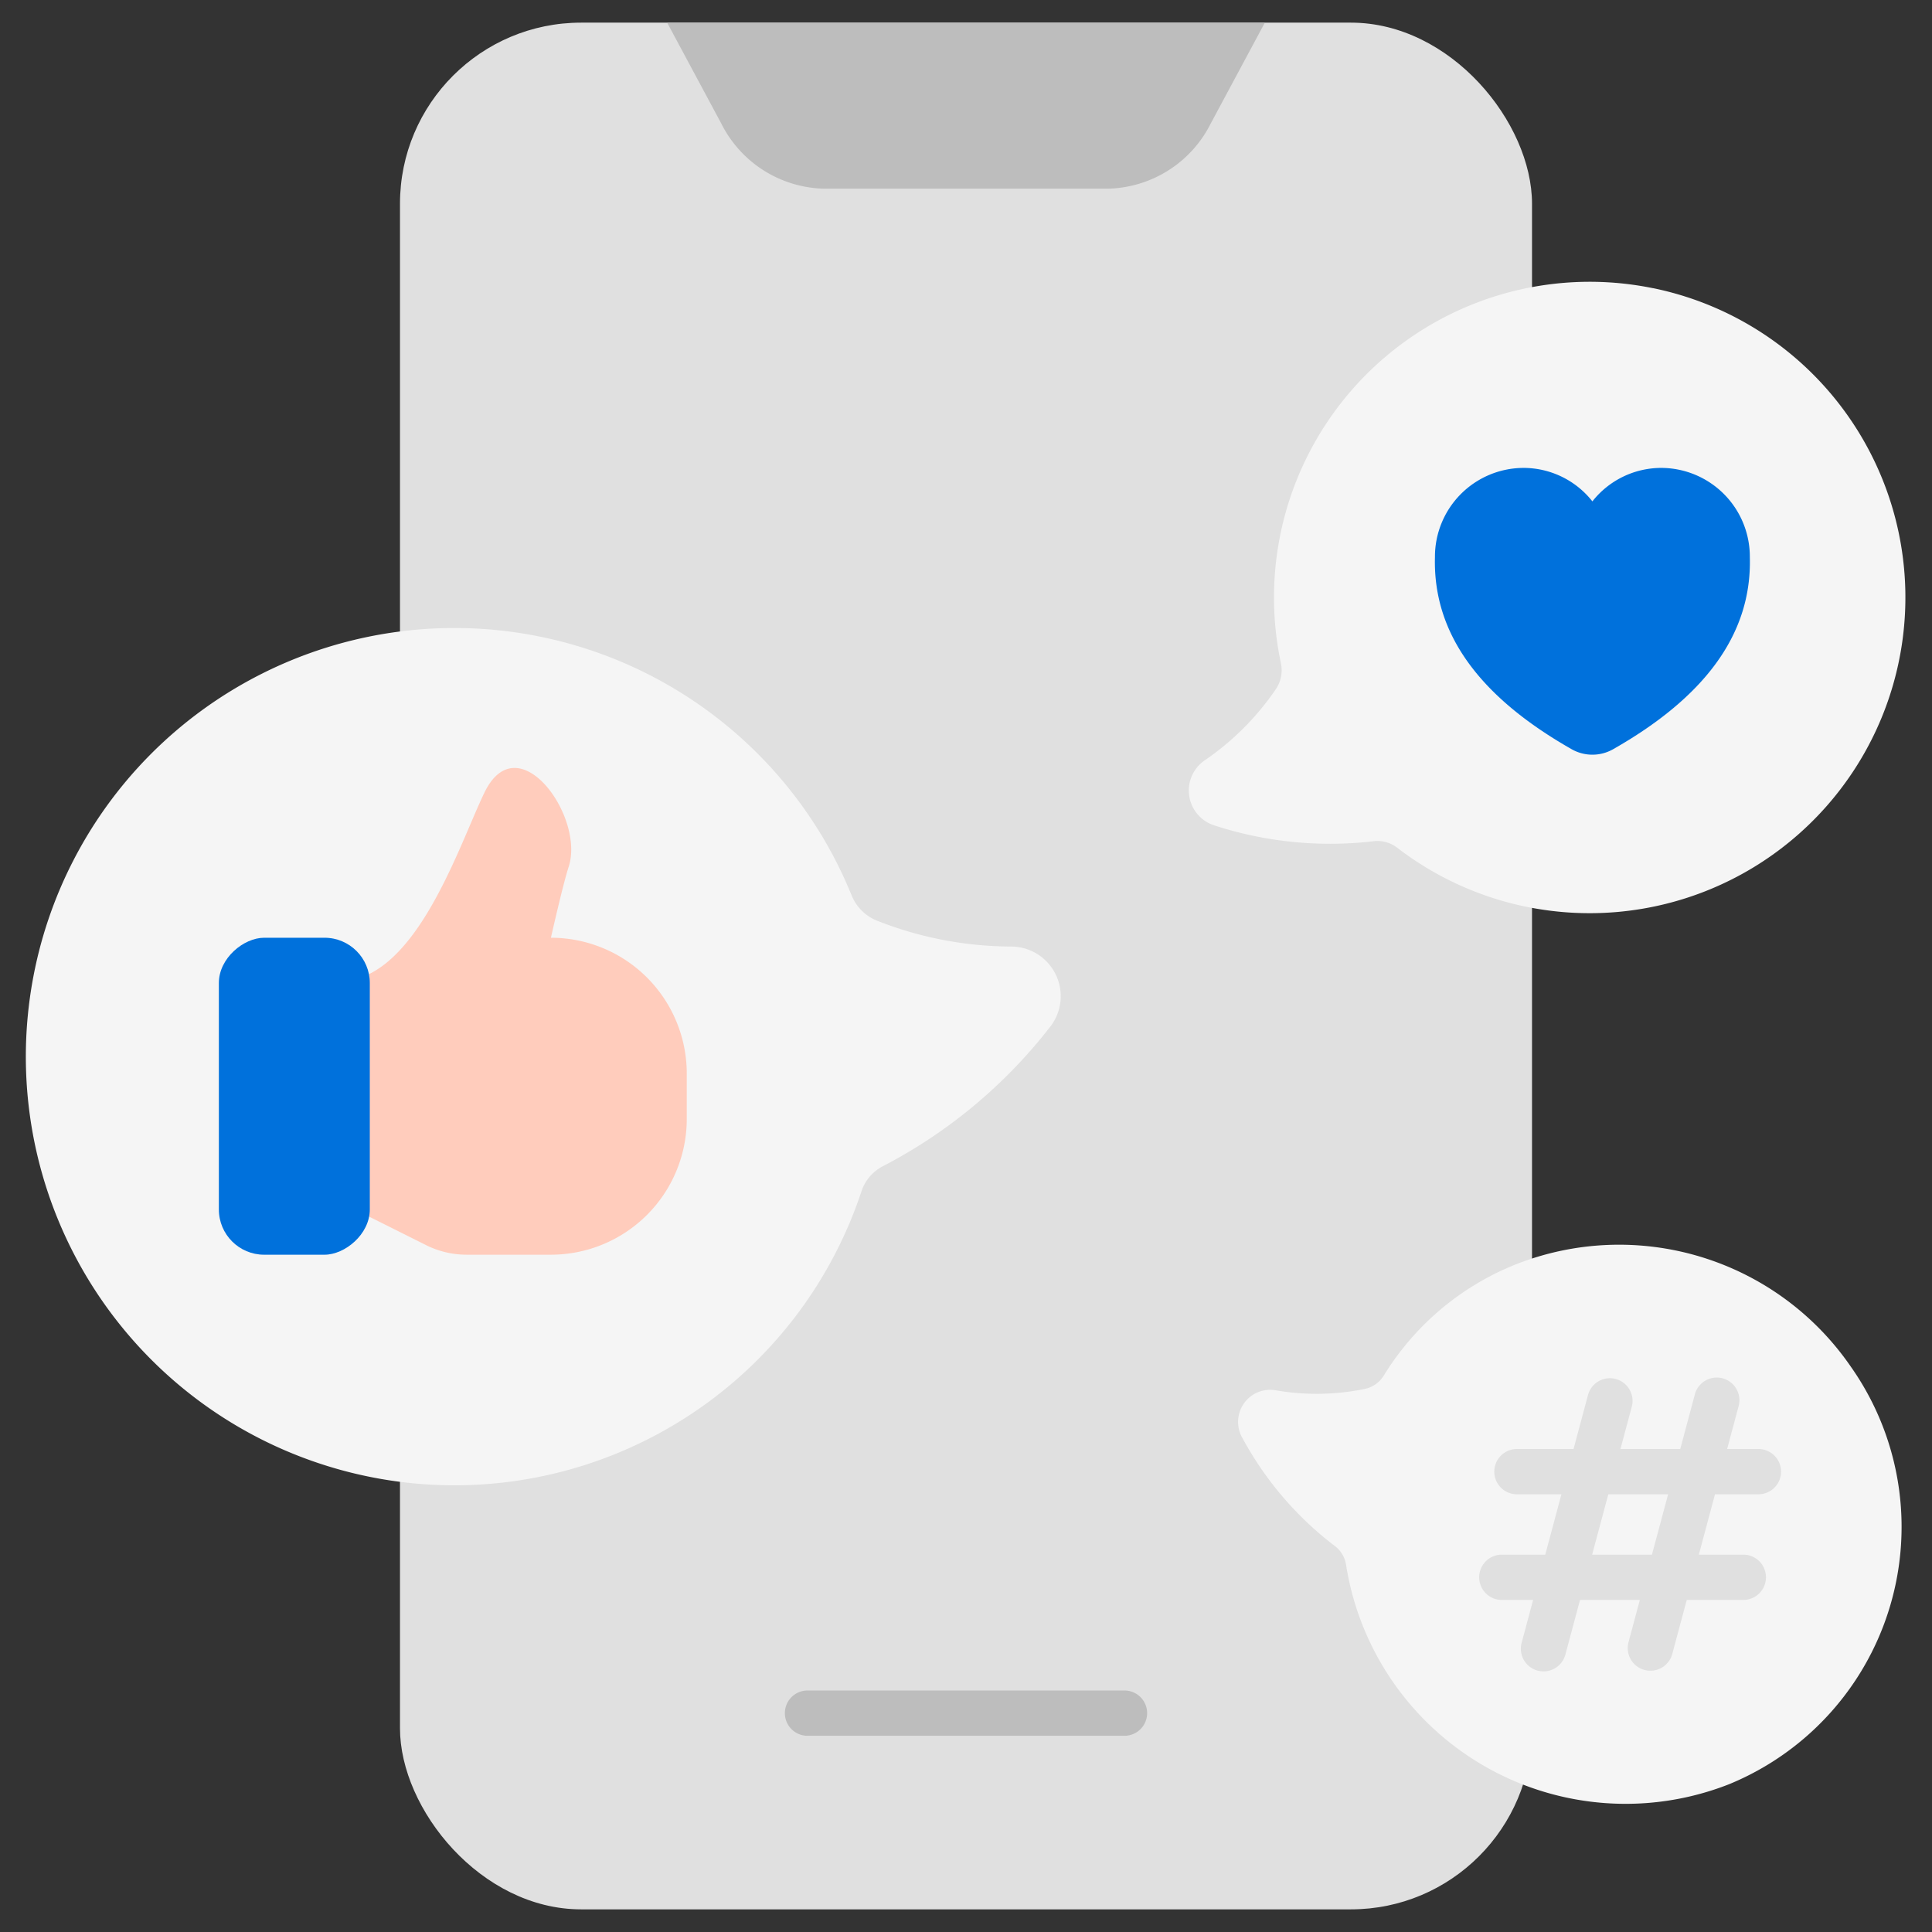 <svg height="512" viewBox="0 0 128 128" width="512" xmlns="http://www.w3.org/2000/svg"><rect x="0" y="0" width="128" height="128" fill="#333333" stroke="none"/><g id="Flat"><g id="Color"><rect fill="#e0e0e0" height="125" rx="12" width="75" x="26.5" y="1.5"/><path d="m44.2 1.5 3.589 6.688a7.812 7.812 0 0 0 6.811 4.312h18.8a7.813 7.813 0 0 0 6.811-4.312l3.589-6.688z" fill="#bdbdbd"/><g fill="#f5f5f5"><path d="m9.8 50.156a28.4 28.4 0 0 1 46.626 9.174 3.034 3.034 0 0 0 1.735 1.69 24.383 24.383 0 0 0 8.8 1.691 3.291 3.291 0 0 1 2.56 5.388 33.613 33.613 0 0 1 -10.956 9.128 2.909 2.909 0 0 0 -1.489 1.694 28.4 28.4 0 1 1 -47.276-28.765z"/><path d="m122.626 90.551a18.629 18.629 0 0 0 -22.243-6.766 18.154 18.154 0 0 0 -8.707 7.355 1.95 1.95 0 0 1 -1.3.889 15.858 15.858 0 0 1 -5.838.085 2.126 2.126 0 0 0 -2.216 3.173 22.323 22.323 0 0 0 6.078 7.113 1.925 1.925 0 0 1 .778 1.259 18.747 18.747 0 0 0 25.374 14.552 18.432 18.432 0 0 0 8.074-27.66z"/><path d="m109.507 19.092a20.918 20.918 0 0 0 -24.642 24.854 2.238 2.238 0 0 1 -.36 1.748 17.964 17.964 0 0 1 -4.668 4.666 2.425 2.425 0 0 0 .663 4.34 24.753 24.753 0 0 0 10.451 1.04 2.142 2.142 0 0 1 1.608.418 20.918 20.918 0 1 0 16.946-37.07z"/></g><path d="m105.5 33.217a5.817 5.817 0 0 1 4.572-2.217 5.886 5.886 0 0 1 5.859 5.913c.147 5.249-3.191 9.39-9.058 12.725a2.783 2.783 0 0 1 -2.746 0c-5.867-3.335-9.2-7.476-9.058-12.725a5.886 5.886 0 0 1 5.859-5.913 5.817 5.817 0 0 1 4.572 2.217z" fill="#0071DC"/><path d="m36.5 62.128s.8-3.553 1.176-4.7c1.091-3.331-3.373-9.512-5.589-4.9-1.714 3.554-4.587 12.6-9.705 12.482l-1.443.059a1.5 1.5 0 0 0 -1.439 1.5v10.631a1.5 1.5 0 0 0 .829 1.341l7.9 3.952a6 6 0 0 0 2.683.634h5.588a9 9 0 0 0 9-9v-3a9 9 0 0 0 -9-8.999z" fill="#ffccbc"/><rect fill="#0071DC" height="10" rx="3" transform="matrix(0 1 -1 0 92.128 53.128)" width="21" x="9" y="67.628"/><path d="m74.5 112h-21a1.5 1.5 0 0 0 0 3h21a1.5 1.5 0 0 0 0-3z" fill="#bdbdbd"/><path d="m99 97.5a1.5 1.5 0 0 0 1.5 1.5h2.948l-1.071 4h-2.877a1.5 1.5 0 0 0 0 3h2.073l-.762 2.844a1.5 1.5 0 1 0 2.9.777l.97-3.621h3.962l-.75 2.8a1.5 1.5 0 1 0 2.9.777l.959-3.577h3.748a1.5 1.5 0 0 0 0-3h-2.948l1.071-4h2.877a1.5 1.5 0 0 0 0-3h-2.073l.762-2.844a1.5 1.5 0 1 0 -2.9-.777l-.968 3.621h-3.962l.75-2.8a1.5 1.5 0 1 0 -2.9-.777l-.957 3.577h-3.752a1.5 1.5 0 0 0 -1.5 1.5zm7.555 1.5h3.962l-1.072 4h-3.962z" fill="#e0e0e0"/></g></g></svg>